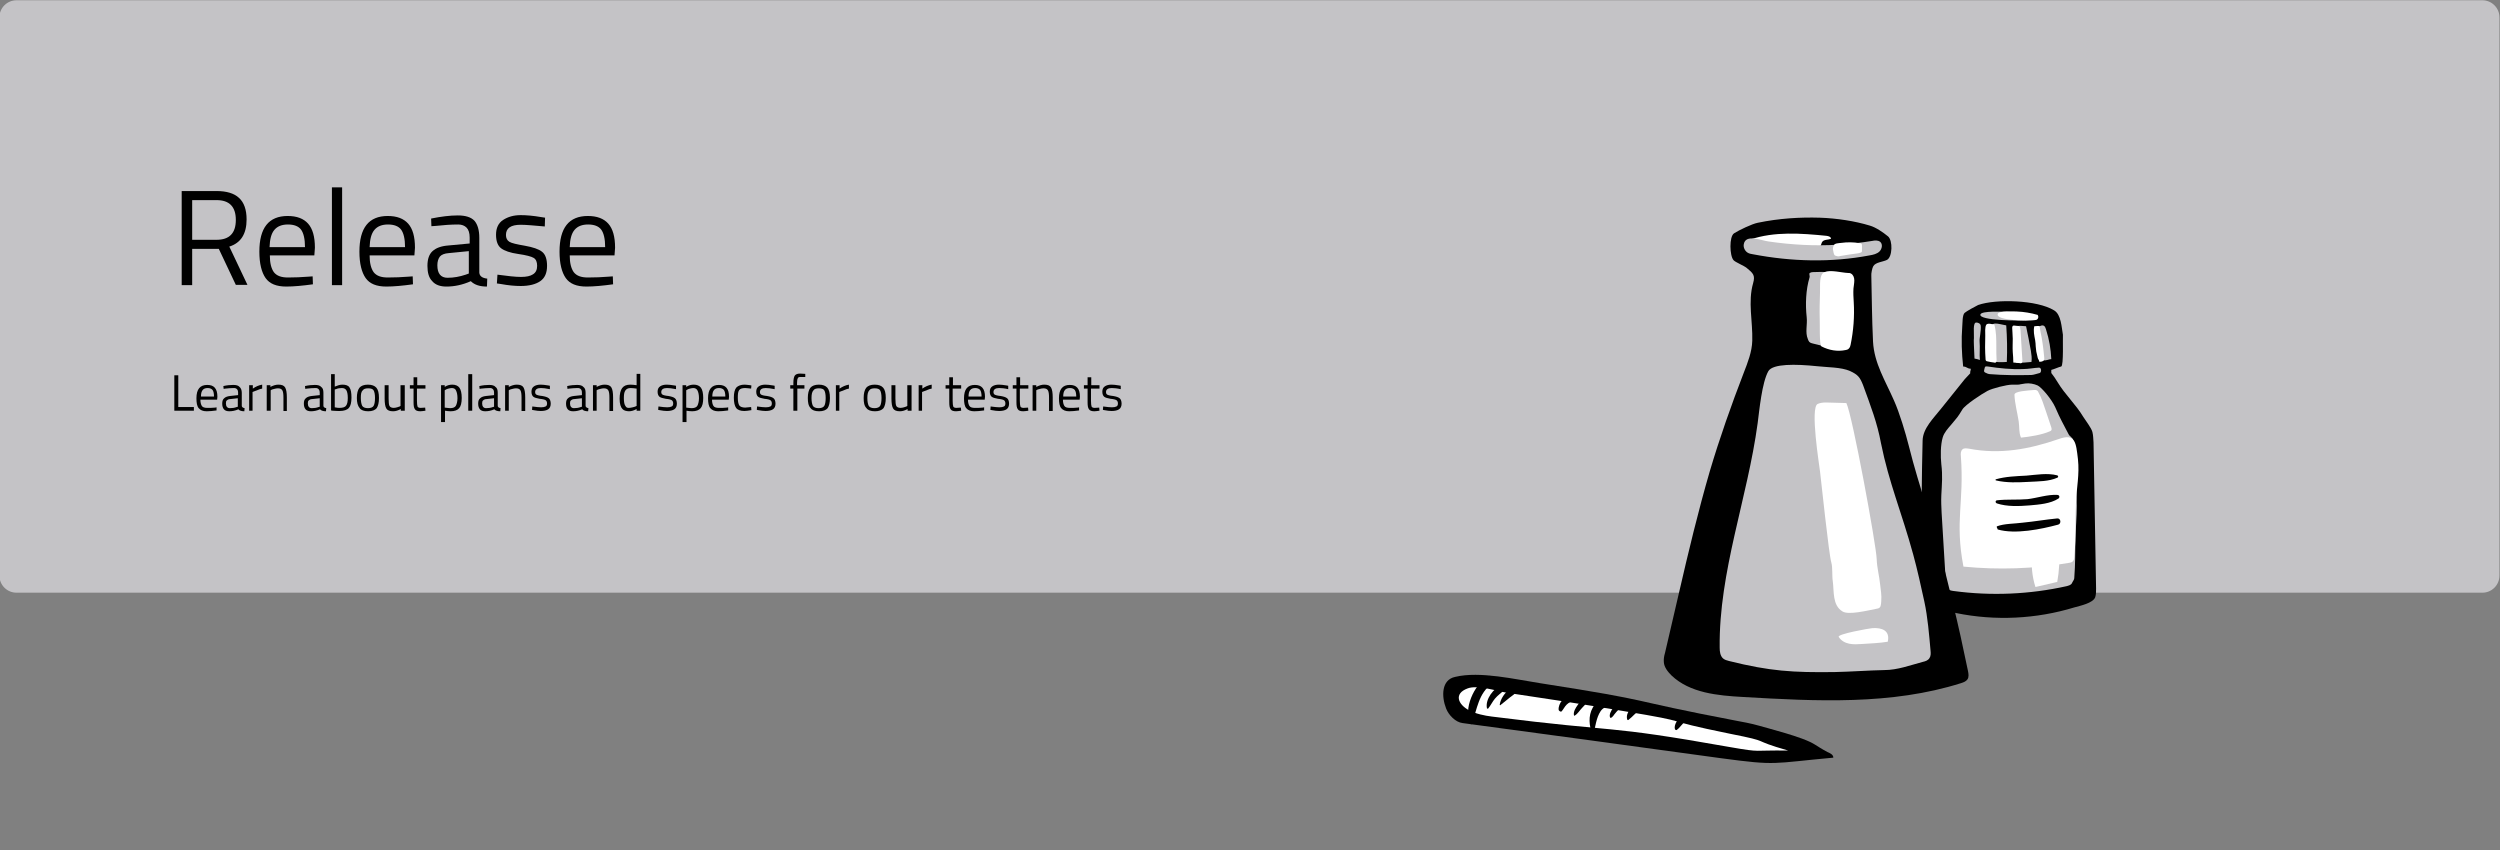 <?xml version="1.0" encoding="utf-8"?>
<!-- Generator: Adobe Illustrator 23.0.2, SVG Export Plug-In . SVG Version: 6.00 Build 0)  -->
<svg version="1.1" xmlns="http://www.w3.org/2000/svg" xmlns:xlink="http://www.w3.org/1999/xlink" x="0px" y="0px"
	 viewBox="0 0 882 300" style="enable-background:new 0 0 882 300;" xml:space="preserve">
<rect x="0" y="0" width="882" height="300" fill="#808080" stroke="none"/>
<style type="text/css">
	.st0{fill:#C4C3C6;}
	.st1{fill:#FFFFFF;}
	.st2{fill-rule:evenodd;clip-rule:evenodd;}
	.st3{fill-rule:evenodd;clip-rule:evenodd;fill:#C4C3C6;}
	.st4{fill-rule:evenodd;clip-rule:evenodd;fill:#FFFFFF;}
	.st5{fill:#010101;}
	.st6{fill:none;}
	.st7{fill-rule:evenodd;clip-rule:evenodd;fill:#B1B2B7;}
	.st8{fill-rule:evenodd;clip-rule:evenodd;fill:#FDFDFD;}
	.st9{fill-rule:evenodd;clip-rule:evenodd;fill:#F9F9F9;}
</style>
<g id="Layer_4">
	<path class="st0" d="M875.8,209.1H5.8c-3.3,0-6-2.7-6-6V6.1c0-3.3,2.7-6,6-6h870c3.3,0,6,2.7,6,6v197
		C881.8,206.4,879.1,209.1,875.8,209.1z"/>
	<g>
		<path d="M68.4,144.9h-6.9v-12.5h1.4v11.2h5.5V144.9z"/>
		<path d="M75.9,143.8l0.5-0.1l0,1.1c-1.4,0.2-2.5,0.3-3.5,0.3c-1.3,0-2.2-0.4-2.8-1.1s-0.8-1.9-0.8-3.5c0-3.2,1.3-4.7,3.8-4.7
			c1.2,0,2.1,0.3,2.7,1c0.6,0.7,0.9,1.7,0.9,3.2l-0.1,1h-5.9c0,1,0.2,1.7,0.5,2.2s1,0.7,1.9,0.7S75,143.9,75.9,143.8z M75.5,139.9
			c0-1.1-0.2-1.9-0.5-2.3s-0.9-0.7-1.7-0.7s-1.4,0.2-1.8,0.7c-0.4,0.5-0.6,1.2-0.6,2.3H75.5z"/>
		<path d="M85.3,138.6v4.6c0,0.4,0.4,0.7,1,0.8l-0.1,1.1c-0.9,0-1.7-0.2-2.1-0.7c-1.1,0.5-2.2,0.7-3.2,0.7c-0.8,0-1.5-0.2-1.9-0.7
			c-0.4-0.5-0.6-1.1-0.6-2c0-0.9,0.2-1.5,0.7-1.9c0.4-0.4,1.1-0.7,2.1-0.8l2.8-0.3v-0.8c0-0.6-0.1-1-0.4-1.3
			c-0.3-0.3-0.6-0.4-1.1-0.4c-1,0-2,0.1-3,0.2l-0.6,0.1l-0.1-1c1.3-0.3,2.5-0.4,3.5-0.4s1.8,0.2,2.2,0.7
			C85,136.9,85.3,137.6,85.3,138.6z M79.7,142.3c0,1.1,0.5,1.7,1.4,1.7c0.8,0,1.6-0.1,2.4-0.4l0.4-0.1v-3l-2.7,0.3
			c-0.5,0-0.9,0.2-1.2,0.5C79.8,141.4,79.7,141.8,79.7,142.3z"/>
		<path d="M87.9,144.9v-9h1.3v1.2c1-0.7,2.1-1.2,3.3-1.4v1.4c-0.5,0.1-1,0.2-1.6,0.5c-0.5,0.2-1,0.4-1.3,0.5l-0.5,0.2v6.6H87.9z"/>
		<path d="M95.5,144.9h-1.4v-9h1.3v0.6c1-0.5,1.9-0.8,2.8-0.8c1.2,0,2,0.3,2.4,1s0.6,1.8,0.6,3.5v4.8H100v-4.7
			c0-1.2-0.1-2.1-0.4-2.6s-0.8-0.7-1.6-0.7c-0.4,0-0.8,0.1-1.2,0.2c-0.4,0.1-0.8,0.2-1,0.3l-0.3,0.2V144.9z"/>
		<path d="M114.1,138.6v4.6c0,0.4,0.4,0.7,1,0.8l-0.1,1.1c-0.9,0-1.7-0.2-2.1-0.7c-1.1,0.5-2.2,0.7-3.2,0.7c-0.8,0-1.5-0.2-1.9-0.7
			c-0.4-0.5-0.6-1.1-0.6-2c0-0.9,0.2-1.5,0.7-1.9c0.4-0.4,1.1-0.7,2.1-0.8l2.8-0.3v-0.8c0-0.6-0.1-1-0.4-1.3
			c-0.3-0.3-0.6-0.4-1.1-0.4c-1,0-2,0.1-3,0.2l-0.6,0.1l-0.1-1c1.3-0.3,2.5-0.4,3.5-0.4s1.8,0.2,2.2,0.7
			C113.9,136.9,114.1,137.6,114.1,138.6z M108.6,142.3c0,1.1,0.5,1.7,1.4,1.7c0.8,0,1.6-0.1,2.4-0.4l0.4-0.1v-3l-2.7,0.3
			c-0.5,0-0.9,0.2-1.2,0.5C108.7,141.4,108.6,141.8,108.6,142.3z"/>
		<path d="M120.8,135.7c1.2,0,2.1,0.3,2.5,1c0.5,0.7,0.7,1.9,0.7,3.6s-0.3,2.9-0.9,3.6c-0.6,0.7-1.7,1.1-3.3,1.1
			c-0.5,0-1.3,0-2.5-0.1l-0.5-0.1V132h1.3v4.4C119.1,136,119.9,135.7,120.8,135.7z M119.8,143.9c1.2,0,2-0.3,2.3-0.8
			c0.4-0.5,0.6-1.4,0.6-2.7c0-1.3-0.2-2.2-0.5-2.7c-0.3-0.5-0.8-0.8-1.6-0.8c-0.7,0-1.4,0.1-2.1,0.4l-0.4,0.1v6.3
			C118.9,143.9,119.5,143.9,119.8,143.9z"/>
		<path d="M125.9,140.4c0-1.6,0.3-2.8,0.9-3.6c0.6-0.7,1.6-1.1,3-1.1c1.4,0,2.4,0.4,3,1.1s0.9,1.9,0.9,3.6s-0.3,2.8-0.8,3.6
			c-0.6,0.7-1.6,1.1-3,1.1c-1.5,0-2.5-0.4-3-1.1C126.2,143.2,125.9,142,125.9,140.4z M127.3,140.4c0,1.3,0.2,2.2,0.5,2.8
			c0.3,0.5,1,0.8,2,0.8c1,0,1.7-0.3,2-0.8s0.5-1.4,0.5-2.8c0-1.3-0.2-2.2-0.5-2.7c-0.3-0.5-1-0.7-1.9-0.7c-0.9,0-1.6,0.2-1.9,0.7
			C127.4,138.2,127.3,139.1,127.3,140.4z"/>
		<path d="M141.4,135.9h1.4v9h-1.4v-0.6c-0.9,0.5-1.8,0.8-2.7,0.8c-1.2,0-2-0.3-2.4-1c-0.4-0.6-0.6-1.8-0.6-3.5v-4.7h1.4v4.7
			c0,1.3,0.1,2.2,0.3,2.6s0.7,0.7,1.5,0.7c0.4,0,0.8-0.1,1.2-0.2c0.4-0.1,0.7-0.2,0.9-0.3l0.3-0.2V135.9z"/>
		<path d="M150,137.1h-2.9v4.3c0,1,0.1,1.7,0.2,2c0.1,0.3,0.5,0.5,1.1,0.5l1.6-0.1l0.1,1.1c-0.8,0.1-1.4,0.2-1.8,0.2
			c-0.9,0-1.6-0.2-1.9-0.7c-0.4-0.5-0.5-1.3-0.5-2.6v-4.7h-1.3v-1.2h1.3v-2.8h1.3v2.8h2.9V137.1z"/>
		<path d="M155.6,148.9v-13h1.3v0.6c0.9-0.6,1.8-0.8,2.7-0.8c1.1,0,2,0.4,2.5,1.1c0.5,0.7,0.8,1.9,0.8,3.6s-0.3,2.9-0.9,3.6
			c-0.6,0.7-1.6,1.1-3,1.1c-0.7,0-1.4-0.1-2-0.2v4H155.6z M159.4,136.9c-0.4,0-0.7,0.1-1.2,0.2c-0.4,0.1-0.7,0.2-1,0.4l-0.3,0.2v6.1
			c0.9,0.1,1.5,0.2,1.9,0.2c1,0,1.7-0.3,2-0.8s0.6-1.5,0.6-2.7s-0.2-2.1-0.5-2.7C160.7,137.2,160.1,136.9,159.4,136.9z"/>
		<path d="M165.2,144.9V132h1.4v12.9H165.2z"/>
		<path d="M175.6,138.6v4.6c0,0.4,0.4,0.7,1,0.8l-0.1,1.1c-0.9,0-1.7-0.2-2.1-0.7c-1.1,0.5-2.2,0.7-3.2,0.7c-0.8,0-1.5-0.2-1.9-0.7
			c-0.4-0.5-0.6-1.1-0.6-2c0-0.9,0.2-1.5,0.7-1.9c0.4-0.4,1.1-0.7,2.1-0.8l2.8-0.3v-0.8c0-0.6-0.1-1-0.4-1.3
			c-0.3-0.3-0.6-0.4-1.1-0.4c-1,0-2,0.1-3,0.2l-0.6,0.1l-0.1-1c1.3-0.3,2.5-0.4,3.5-0.4s1.8,0.2,2.2,0.7
			C175.4,136.9,175.6,137.6,175.6,138.6z M170.1,142.3c0,1.1,0.5,1.7,1.4,1.7c0.8,0,1.6-0.1,2.4-0.4l0.4-0.1v-3l-2.7,0.3
			c-0.5,0-0.9,0.2-1.2,0.5C170.2,141.4,170.1,141.8,170.1,142.3z"/>
		<path d="M179.6,144.9h-1.4v-9h1.3v0.6c1-0.5,1.9-0.8,2.8-0.8c1.2,0,2,0.3,2.4,1s0.6,1.8,0.6,3.5v4.8h-1.3v-4.7
			c0-1.2-0.1-2.1-0.4-2.6s-0.8-0.7-1.6-0.7c-0.4,0-0.8,0.1-1.2,0.2c-0.4,0.1-0.8,0.2-1,0.3l-0.3,0.2V144.9z"/>
		<path d="M190.8,136.9c-1.3,0-2,0.5-2,1.4c0,0.4,0.1,0.7,0.4,0.9s1,0.4,2.1,0.5c1.1,0.2,1.8,0.4,2.3,0.8c0.4,0.3,0.7,1,0.7,1.9
			c0,0.9-0.3,1.6-0.9,2c-0.6,0.4-1.5,0.6-2.6,0.6c-0.7,0-1.6-0.1-2.6-0.3l-0.5-0.1l0.1-1.2c1.4,0.2,2.4,0.3,3.1,0.3
			c0.7,0,1.2-0.1,1.6-0.3c0.4-0.2,0.5-0.6,0.5-1.1s-0.2-0.9-0.5-1.1c-0.3-0.2-1-0.4-2.1-0.5c-1.1-0.2-1.8-0.4-2.2-0.7
			c-0.4-0.3-0.7-0.9-0.7-1.8s0.3-1.5,0.9-1.9s1.4-0.6,2.3-0.6c0.7,0,1.6,0.1,2.8,0.3l0.5,0.1l0,1.2
			C192.6,137,191.5,136.9,190.8,136.9z"/>
		<path d="M206.6,138.6v4.6c0,0.4,0.4,0.7,1,0.8l-0.1,1.1c-0.9,0-1.7-0.2-2.1-0.7c-1.1,0.5-2.2,0.7-3.2,0.7c-0.8,0-1.5-0.2-1.9-0.7
			c-0.4-0.5-0.6-1.1-0.6-2c0-0.9,0.2-1.5,0.7-1.9c0.4-0.4,1.1-0.7,2.1-0.8l2.8-0.3v-0.8c0-0.6-0.1-1-0.4-1.3
			c-0.3-0.3-0.6-0.4-1.1-0.4c-1,0-2,0.1-3,0.2l-0.6,0.1l-0.1-1c1.3-0.3,2.5-0.4,3.5-0.4s1.8,0.2,2.2,0.7
			C206.4,136.9,206.6,137.6,206.6,138.6z M201.1,142.3c0,1.1,0.5,1.7,1.4,1.7c0.8,0,1.6-0.1,2.4-0.4l0.4-0.1v-3l-2.7,0.3
			c-0.5,0-0.9,0.2-1.2,0.5C201.2,141.4,201.1,141.8,201.1,142.3z"/>
		<path d="M210.6,144.9h-1.4v-9h1.3v0.6c1-0.5,1.9-0.8,2.8-0.8c1.2,0,2,0.3,2.4,1s0.6,1.8,0.6,3.5v4.8h-1.3v-4.7
			c0-1.2-0.1-2.1-0.4-2.6s-0.8-0.7-1.6-0.7c-0.4,0-0.8,0.1-1.2,0.2c-0.4,0.1-0.8,0.2-1,0.3l-0.3,0.2V144.9z"/>
		<path d="M225.9,132v12.9h-1.3v-0.6c-0.9,0.5-1.8,0.8-2.7,0.8c-0.5,0-0.9-0.1-1.3-0.2c-0.4-0.1-0.7-0.3-1-0.6c-0.6-0.6-1-1.8-1-3.6
			c0-1.7,0.3-3,0.9-3.8s1.5-1.2,2.9-1.2c0.7,0,1.4,0.1,2.2,0.2v-4H225.9z M221.2,143.8c0.2,0.1,0.5,0.1,0.8,0.1
			c0.3,0,0.7-0.1,1.2-0.2c0.4-0.1,0.8-0.2,1-0.3l0.4-0.2v-6.1c-0.8-0.1-1.5-0.2-2.1-0.2c-0.9,0-1.5,0.3-1.9,0.9
			c-0.4,0.6-0.5,1.5-0.5,2.7c0,1.4,0.2,2.3,0.6,2.8C220.8,143.5,221,143.7,221.2,143.8z"/>
		<path d="M235.3,136.9c-1.3,0-2,0.5-2,1.4c0,0.4,0.1,0.7,0.4,0.9s1,0.4,2.1,0.5c1.1,0.2,1.8,0.4,2.3,0.8c0.4,0.3,0.7,1,0.7,1.9
			c0,0.9-0.3,1.6-0.9,2c-0.6,0.4-1.5,0.6-2.6,0.6c-0.7,0-1.6-0.1-2.6-0.3l-0.5-0.1l0.1-1.2c1.4,0.2,2.4,0.3,3.1,0.3
			c0.7,0,1.2-0.1,1.6-0.3c0.4-0.2,0.5-0.6,0.5-1.1s-0.2-0.9-0.5-1.1c-0.3-0.2-1-0.4-2.1-0.5c-1.1-0.2-1.8-0.4-2.2-0.7
			c-0.4-0.3-0.7-0.9-0.7-1.8s0.3-1.5,0.9-1.9s1.4-0.6,2.3-0.6c0.7,0,1.6,0.1,2.8,0.3l0.5,0.1l0,1.2C237.1,137,236,136.9,235.3,136.9
			z"/>
		<path d="M240.8,148.9v-13h1.3v0.6c0.9-0.6,1.8-0.8,2.7-0.8c1.1,0,2,0.4,2.5,1.1c0.5,0.7,0.8,1.9,0.8,3.6s-0.3,2.9-0.9,3.6
			c-0.6,0.7-1.6,1.1-3,1.1c-0.7,0-1.4-0.1-2-0.2v4H240.8z M244.6,136.9c-0.4,0-0.7,0.1-1.2,0.2c-0.4,0.1-0.7,0.2-1,0.4l-0.3,0.2v6.1
			c0.9,0.1,1.5,0.2,1.9,0.2c1,0,1.7-0.3,2-0.8s0.6-1.5,0.6-2.7s-0.2-2.1-0.5-2.7C245.8,137.2,245.3,136.9,244.6,136.9z"/>
		<path d="M256.4,143.8l0.5-0.1l0,1.1c-1.4,0.2-2.5,0.3-3.5,0.3c-1.3,0-2.2-0.4-2.8-1.1s-0.8-1.9-0.8-3.5c0-3.2,1.3-4.7,3.8-4.7
			c1.2,0,2.1,0.3,2.7,1c0.6,0.7,0.9,1.7,0.9,3.2l-0.1,1h-5.9c0,1,0.2,1.7,0.5,2.2s1,0.7,1.9,0.7S255.5,143.9,256.4,143.8z
			 M255.9,139.9c0-1.1-0.2-1.9-0.5-2.3s-0.9-0.7-1.7-0.7s-1.4,0.2-1.8,0.7c-0.4,0.5-0.6,1.2-0.6,2.3H255.9z"/>
		<path d="M262.7,135.7c0.4,0,1.1,0.1,2,0.2l0.4,0.1l-0.1,1.1c-1-0.1-1.7-0.2-2.1-0.2c-1,0-1.7,0.2-2.1,0.7
			c-0.4,0.5-0.5,1.4-0.5,2.7s0.2,2.2,0.5,2.7c0.3,0.5,1.1,0.8,2.1,0.8l2.1-0.2l0.1,1.1c-1.1,0.2-2,0.3-2.5,0.3
			c-1.4,0-2.4-0.4-2.9-1.1c-0.5-0.7-0.8-1.9-0.8-3.6s0.3-2.9,0.9-3.6C260.4,136.1,261.4,135.7,262.7,135.7z"/>
		<path d="M270.1,136.9c-1.3,0-2,0.5-2,1.4c0,0.4,0.1,0.7,0.4,0.9s1,0.4,2.1,0.5c1.1,0.2,1.8,0.4,2.3,0.8c0.4,0.3,0.7,1,0.7,1.9
			c0,0.9-0.3,1.6-0.9,2c-0.6,0.4-1.5,0.6-2.6,0.6c-0.7,0-1.6-0.1-2.6-0.3l-0.5-0.1l0.1-1.2c1.4,0.2,2.4,0.3,3.1,0.3
			c0.7,0,1.2-0.1,1.6-0.3c0.4-0.2,0.5-0.6,0.5-1.1s-0.2-0.9-0.5-1.1c-0.3-0.2-1-0.4-2.1-0.5c-1.1-0.2-1.8-0.4-2.2-0.7
			c-0.4-0.3-0.7-0.9-0.7-1.8s0.3-1.5,0.9-1.9s1.4-0.6,2.3-0.6c0.7,0,1.6,0.1,2.8,0.3l0.5,0.1l0,1.2
			C271.9,137,270.8,136.9,270.1,136.9z"/>
		<path d="M281.3,137.1v7.8h-1.4v-7.8h-1.1v-1.2h1.1v-0.8c0-1.3,0.2-2.1,0.5-2.6c0.4-0.5,1-0.7,1.9-0.7l1.8,0.1l0,1.1
			c-0.7,0-1.2,0-1.7,0s-0.8,0.1-0.9,0.4c-0.2,0.3-0.3,0.8-0.3,1.7v0.8h2.6v1.2H281.3z"/>
		<path d="M285,140.4c0-1.6,0.3-2.8,0.9-3.6c0.6-0.7,1.6-1.1,3-1.1c1.4,0,2.4,0.4,3,1.1s0.9,1.9,0.9,3.6s-0.3,2.8-0.8,3.6
			c-0.6,0.7-1.6,1.1-3,1.1c-1.5,0-2.5-0.4-3-1.1C285.2,143.2,285,142,285,140.4z M286.3,140.4c0,1.3,0.2,2.2,0.5,2.8
			c0.3,0.5,1,0.8,2,0.8c1,0,1.7-0.3,2-0.8s0.5-1.4,0.5-2.8c0-1.3-0.2-2.2-0.5-2.7c-0.3-0.5-1-0.7-1.9-0.7c-0.9,0-1.6,0.2-1.9,0.7
			C286.5,138.2,286.3,139.1,286.3,140.4z"/>
		<path d="M294.9,144.9v-9h1.3v1.2c1-0.7,2.1-1.2,3.3-1.4v1.4c-0.5,0.1-1,0.2-1.6,0.5c-0.5,0.2-1,0.4-1.3,0.5l-0.5,0.2v6.6H294.9z"
			/>
		<path d="M304.7,140.4c0-1.6,0.3-2.8,0.9-3.6c0.6-0.7,1.6-1.1,3-1.1c1.4,0,2.4,0.4,3,1.1s0.9,1.9,0.9,3.6s-0.3,2.8-0.8,3.6
			c-0.6,0.7-1.6,1.1-3,1.1c-1.5,0-2.5-0.4-3-1.1C304.9,143.2,304.7,142,304.7,140.4z M306,140.4c0,1.3,0.2,2.2,0.5,2.8
			c0.3,0.5,1,0.8,2,0.8c1,0,1.7-0.3,2-0.8s0.5-1.4,0.5-2.8c0-1.3-0.2-2.2-0.5-2.7c-0.3-0.5-1-0.7-1.9-0.7c-0.9,0-1.6,0.2-1.9,0.7
			C306.2,138.2,306,139.1,306,140.4z"/>
		<path d="M320.2,135.9h1.4v9h-1.4v-0.6c-0.9,0.5-1.8,0.8-2.7,0.8c-1.2,0-2-0.3-2.4-1c-0.4-0.6-0.6-1.8-0.6-3.5v-4.7h1.4v4.7
			c0,1.3,0.1,2.2,0.3,2.6s0.7,0.7,1.5,0.7c0.4,0,0.8-0.1,1.2-0.2c0.4-0.1,0.7-0.2,0.9-0.3l0.3-0.2V135.9z"/>
		<path d="M324.1,144.9v-9h1.3v1.2c1-0.7,2.1-1.2,3.3-1.4v1.4c-0.5,0.1-1,0.2-1.6,0.5c-0.5,0.2-1,0.4-1.3,0.5l-0.5,0.2v6.6H324.1z"
			/>
		<path d="M339,137.1h-2.9v4.3c0,1,0.1,1.7,0.2,2c0.1,0.3,0.5,0.5,1.1,0.5l1.6-0.1l0.1,1.1c-0.8,0.1-1.4,0.2-1.8,0.2
			c-0.9,0-1.6-0.2-1.9-0.7c-0.4-0.5-0.5-1.3-0.5-2.6v-4.7h-1.3v-1.2h1.3v-2.8h1.3v2.8h2.9V137.1z"/>
		<path d="M346.7,143.8l0.5-0.1l0,1.1c-1.4,0.2-2.5,0.3-3.5,0.3c-1.3,0-2.2-0.4-2.8-1.1s-0.8-1.9-0.8-3.5c0-3.2,1.3-4.7,3.8-4.7
			c1.2,0,2.1,0.3,2.7,1c0.6,0.7,0.9,1.7,0.9,3.2l-0.1,1h-5.9c0,1,0.2,1.7,0.5,2.2s1,0.7,1.9,0.7S345.8,143.9,346.7,143.8z
			 M346.3,139.9c0-1.1-0.2-1.9-0.5-2.3s-0.9-0.7-1.7-0.7s-1.4,0.2-1.8,0.7c-0.4,0.5-0.6,1.2-0.6,2.3H346.3z"/>
		<path d="M352.5,136.9c-1.3,0-2,0.5-2,1.4c0,0.4,0.1,0.7,0.4,0.9s1,0.4,2.1,0.5c1.1,0.2,1.8,0.4,2.3,0.8c0.4,0.3,0.7,1,0.7,1.9
			c0,0.9-0.3,1.6-0.9,2c-0.6,0.4-1.5,0.6-2.6,0.6c-0.7,0-1.6-0.1-2.6-0.3l-0.5-0.1l0.1-1.2c1.4,0.2,2.4,0.3,3.1,0.3
			c0.7,0,1.2-0.1,1.6-0.3c0.4-0.2,0.5-0.6,0.5-1.1s-0.2-0.9-0.5-1.1c-0.3-0.2-1-0.4-2.1-0.5c-1.1-0.2-1.8-0.4-2.2-0.7
			c-0.4-0.3-0.7-0.9-0.7-1.8s0.3-1.5,0.9-1.9s1.4-0.6,2.3-0.6c0.7,0,1.6,0.1,2.8,0.3l0.5,0.1l0,1.2
			C354.4,137,353.3,136.9,352.5,136.9z"/>
		<path d="M362.7,137.1h-2.9v4.3c0,1,0.1,1.7,0.2,2c0.1,0.3,0.5,0.5,1.1,0.5l1.6-0.1l0.1,1.1c-0.8,0.1-1.4,0.2-1.8,0.2
			c-0.9,0-1.6-0.2-1.9-0.7c-0.4-0.5-0.5-1.3-0.5-2.6v-4.7h-1.3v-1.2h1.3v-2.8h1.3v2.8h2.9V137.1z"/>
		<path d="M365.7,144.9h-1.4v-9h1.3v0.6c1-0.5,1.9-0.8,2.8-0.8c1.2,0,2,0.3,2.4,1s0.6,1.8,0.6,3.5v4.8h-1.3v-4.7
			c0-1.2-0.1-2.1-0.4-2.6s-0.8-0.7-1.6-0.7c-0.4,0-0.8,0.1-1.2,0.2c-0.4,0.1-0.8,0.2-1,0.3l-0.3,0.2V144.9z"/>
		<path d="M380.2,143.8l0.5-0.1l0,1.1c-1.4,0.2-2.5,0.3-3.5,0.3c-1.3,0-2.2-0.4-2.8-1.1s-0.8-1.9-0.8-3.5c0-3.2,1.3-4.7,3.8-4.7
			c1.2,0,2.1,0.3,2.7,1c0.6,0.7,0.9,1.7,0.9,3.2l-0.1,1H375c0,1,0.2,1.7,0.5,2.2s1,0.7,1.9,0.7S379.3,143.9,380.2,143.8z
			 M379.7,139.9c0-1.1-0.2-1.9-0.5-2.3s-0.9-0.7-1.7-0.7s-1.4,0.2-1.8,0.7c-0.4,0.5-0.6,1.2-0.6,2.3H379.7z"/>
		<path d="M387.8,137.1h-2.9v4.3c0,1,0.1,1.7,0.2,2c0.1,0.3,0.5,0.5,1.1,0.5l1.6-0.1l0.1,1.1c-0.8,0.1-1.4,0.2-1.8,0.2
			c-0.9,0-1.6-0.2-1.9-0.7c-0.4-0.5-0.5-1.3-0.5-2.6v-4.7h-1.3v-1.2h1.3v-2.8h1.3v2.8h2.9V137.1z"/>
		<path d="M392.2,136.9c-1.3,0-2,0.5-2,1.4c0,0.4,0.1,0.7,0.4,0.9s1,0.4,2.1,0.5c1.1,0.2,1.8,0.4,2.3,0.8c0.4,0.3,0.7,1,0.7,1.9
			c0,0.9-0.3,1.6-0.9,2c-0.6,0.4-1.5,0.6-2.6,0.6c-0.7,0-1.6-0.1-2.6-0.3l-0.5-0.1l0.1-1.2c1.4,0.2,2.4,0.3,3.1,0.3
			c0.7,0,1.2-0.1,1.6-0.3c0.4-0.2,0.5-0.6,0.5-1.1s-0.2-0.9-0.5-1.1c-0.3-0.2-1-0.4-2.1-0.5c-1.1-0.2-1.8-0.4-2.2-0.7
			c-0.4-0.3-0.7-0.9-0.7-1.8s0.3-1.5,0.9-1.9s1.4-0.6,2.3-0.6c0.7,0,1.6,0.1,2.8,0.3l0.5,0.1l0,1.2C394.1,137,393,136.9,392.2,136.9
			z"/>
	</g>
	<g>
		<path d="M67.8,87.9v12.7h-3.7V67.4h12.3c3.5,0,6.2,0.8,7.9,2.4c1.8,1.6,2.7,4.2,2.7,7.6c0,5.1-2,8.3-6.1,9.6l6.4,13.5h-4.1
			l-6-12.7H67.8z M76.4,84.6c4.5,0,6.8-2.3,6.8-7s-2.3-7-6.8-7h-8.6v14H76.4z"/>
		<path d="M108.9,97.6l1.4-0.1l0.1,2.8c-3.6,0.5-6.8,0.8-9.4,0.8c-3.5,0-5.9-1-7.3-3c-1.4-2-2.2-5.1-2.2-9.3c0-8.4,3.3-12.6,10-12.6
			c3.2,0,5.6,0.9,7.2,2.7c1.6,1.8,2.4,4.6,2.4,8.5l-0.2,2.7H95.2c0,2.7,0.5,4.6,1.4,5.9c1,1.3,2.6,1.9,5,1.9
			C104,97.9,106.4,97.8,108.9,97.6z M107.6,87.2c0-2.9-0.5-5-1.4-6.2c-0.9-1.2-2.5-1.8-4.6-1.8c-2.1,0-3.7,0.6-4.8,1.9
			c-1.1,1.3-1.6,3.3-1.7,6.1H107.6z"/>
		<path d="M117.1,100.6V66.1h3.6v34.5H117.1z"/>
		<path d="M144.2,97.6l1.4-0.1l0.1,2.8c-3.6,0.5-6.8,0.8-9.4,0.8c-3.5,0-5.9-1-7.3-3c-1.4-2-2.2-5.1-2.2-9.3c0-8.4,3.3-12.6,10-12.6
			c3.2,0,5.6,0.9,7.2,2.7c1.6,1.8,2.4,4.6,2.4,8.5l-0.2,2.7h-15.8c0,2.7,0.5,4.6,1.4,5.9c1,1.3,2.6,1.9,5,1.9S141.8,97.8,144.2,97.6
			z M142.9,87.2c0-2.9-0.5-5-1.4-6.2c-0.9-1.2-2.5-1.8-4.6-1.8s-3.7,0.6-4.8,1.9c-1.1,1.3-1.6,3.3-1.7,6.1H142.9z"/>
		<path d="M169.1,83.9v12.3c0.1,1.2,1,1.9,2.8,2.1l-0.1,2.8c-2.5,0-4.4-0.6-5.7-1.9c-2.9,1.3-5.8,1.9-8.6,1.9c-2.2,0-3.9-0.6-5-1.9
			c-1.2-1.2-1.7-3-1.7-5.4s0.6-4.1,1.8-5.2c1.2-1.1,3-1.8,5.6-2l7.5-0.7v-2.1c0-1.6-0.4-2.8-1.1-3.5c-0.7-0.7-1.7-1.1-2.9-1.1
			c-2.6,0-5.2,0.2-8,0.5l-1.5,0.1l-0.1-2.7c3.5-0.7,6.6-1.1,9.4-1.1c2.7,0,4.7,0.6,5.9,1.9C168.5,79.2,169.1,81.2,169.1,83.9z
			 M154.3,93.6c0,2.9,1.2,4.4,3.6,4.4c2.2,0,4.3-0.4,6.4-1.1l1.1-0.4v-7.9l-7.1,0.7c-1.4,0.1-2.5,0.5-3.1,1.2
			C154.6,91.3,154.3,92.3,154.3,93.6z"/>
		<path d="M183.7,79.3c-3.5,0-5.2,1.2-5.2,3.6c0,1.1,0.4,1.9,1.2,2.4c0.8,0.5,2.6,0.9,5.5,1.4c2.8,0.5,4.9,1.2,6,2.1
			c1.2,0.9,1.8,2.6,1.8,5c0,2.5-0.8,4.3-2.4,5.4s-3.9,1.7-6.9,1.7c-2,0-4.3-0.2-7-0.7l-1.4-0.2l0.2-3.1c3.6,0.5,6.4,0.8,8.3,0.8
			c1.9,0,3.3-0.3,4.2-0.9c1-0.6,1.5-1.6,1.5-3c0-1.4-0.4-2.3-1.2-2.8s-2.7-1-5.5-1.4c-2.8-0.4-4.8-1.1-6-2c-1.2-0.9-1.8-2.5-1.8-4.8
			c0-2.3,0.8-4.1,2.5-5.2s3.7-1.7,6.2-1.7c2,0,4.4,0.2,7.3,0.7l1.3,0.2l-0.1,3.1C188.6,79.6,185.8,79.3,183.7,79.3z"/>
		<path d="M214.8,97.6l1.4-0.1l0.1,2.8c-3.6,0.5-6.8,0.8-9.4,0.8c-3.5,0-5.9-1-7.3-3c-1.4-2-2.2-5.1-2.2-9.3c0-8.4,3.3-12.6,10-12.6
			c3.2,0,5.6,0.9,7.2,2.7c1.6,1.8,2.4,4.6,2.4,8.5l-0.2,2.7h-15.8c0,2.7,0.5,4.6,1.4,5.9c1,1.3,2.6,1.9,5,1.9
			C210,97.9,212.4,97.8,214.8,97.6z M213.5,87.2c0-2.9-0.5-5-1.4-6.2c-0.9-1.2-2.5-1.8-4.6-1.8c-2.1,0-3.7,0.6-4.8,1.9
			c-1.1,1.3-1.6,3.3-1.7,6.1H213.5z"/>
	</g>
</g>
<g id="Layer_2">
</g>
<g id="Layer_3">
</g>
<g id="Layer_1">
	<g>
		<g>
			<g>
				<g>
					<g>
						<path d="M727.2,129.3c-0.9,0.2-2.6,1-3.5,1.2c0,0.8,0,0.4,0,1.1c1.2,1.6,1.2,1.6,2.2,3.2c2.7,4.5,6.4,7.8,9.1,12.3
							c0.8,1.3,2.8,3.8,3.2,5.3c0.3,1.2,0.3,2.4,0.4,3.7c0.3,17.2,0.6,34.4,0.9,51.6c0,1,0,2-0.3,3c-0.8,2.1-5.3,3-7.4,3.6
							c-13.4,4.1-27.9,4.8-41.6,2c-2.7-0.5-6.5-1.2-8.2-3.4c-2.1-2.6-2.3-6.4-2.6-9.7c-0.8-8.8-0.3-12.9-0.8-21.2
							c-0.2-3.9-0.6-4.6-0.6-9.4c0-2.8,0.1-4.9,0.1-7.8c0.1-3,0.1-6.4,0.2-9.4c0.1-4.3,3.9-7.9,6.5-11.2c2.3-2.9,4.6-5.7,6.9-8.6
							c1.4-1.8,1.4-1.8,3.4-3.9c-0.1-0.8,0.2-0.8,0.2-1.6c-1.5-0.1-1.2-0.7-2.7-0.8c-0.5-4.7-0.7-9.2-0.3-14.4c0.1-1,0-3.7,0.8-4.5
							c0.5-0.5,4.1-2.5,4.8-2.8c6.3-2.2,20.8-1.8,26.8,1.9c2.5,1.5,2.6,5.9,3.1,8.6C727.7,119.2,728.1,129,727.2,129.3z"/>
						<path class="st0" d="M701.3,125.8c0,0.3,0,0.6,0.1,0.9c0.2,0.3,0.6,0.5,1,0.6c1.8,0.6,3.7,0.5,5.6,0.4
							c0.2-4.3,0.1-8.6-0.2-12.9c-3.1-0.5-5.3-1.8-5.8,1.7C701.5,119.5,701.3,122.7,701.3,125.8z"/>
						<path class="st0" d="M711,123.9c-0.1,1.4-0.4,2.9,0.4,4.1c1.8,0,3.6-0.1,5.3-0.3c0.2-1.3,0-2.6-0.2-3.9
							c-0.5-2.9-1.1-5.8-1.7-8.7c-2.9-0.2-4-0.6-3.8,2.3C711.1,119.6,711.2,121.7,711,123.9z"/>
						<path class="st0" d="M719.8,124.3c0,1.1,0.1,2.5,1.2,2.8c0.9,0.2,1.9-0.4,2.7-0.4c-0.2-3.7-0.7-6.8-1.9-10.6
							c-0.3-1.1-0.9-1.6-2-1.1c-1.3,0.5-0.6,0.9-0.7,2C719,119.4,719.9,121.9,719.8,124.3z"/>
						<path class="st0" d="M698.4,120.4c0.2,2.4-0.1,4.5,0.1,6.6c-0.6-0.2-1.2-0.4-1.9-0.5c-0.1-1.5-0.1-3-0.2-4.6
							c0-0.9-0.1-1.7,0-2.6c0.1-1.6-0.5-5.7,0.9-5.5c0.5,0,1.4,0.3,1.5,1.1C699,116.6,698.3,119.3,698.4,120.4z"/>
						<path class="st0" d="M701.3,129.3c-1-0.1-1,0-1.2,0.9c-0.1,0.5-0.3,0.9,0.2,1.2c0.5,0.3,1.3,0.6,1.8,0.6
							c4.8,0.4,9.7,0.4,14.5,0.3c0.8,0,2.1-0.5,3-0.7c0.7-0.2,0.7-2-0.3-1.9c-1.8,0.1-3.7,0.5-5.5,0.5
							C709.9,130.4,705.1,129.9,701.3,129.3z"/>
						<path class="st0" d="M714.5,135.3c1.4-0.2,3.1,0.1,4.4,0.7c1.4,0.7,4.9,4.8,6.2,7.7c1.9,4.4,2.6,5.4,4.7,9.5
							c0.4,0.8,1.4,1.2,1.6,2c0.2,0.7-0.2,1.5-0.1,2.2c0.6,7.5,1.4,14.1,1.4,21.1c0,3.8-0.4,7.9-0.5,11.7c-0.1,5.8,0,8.2-0.4,13.8
							c0,0.5-0.6,1.2-0.8,1.7c-0.3,0.7-1.2,0.9-1.9,1.1c-13,2.9-26.6,3.5-39.9,1.7c-0.8-0.1-1.7-0.3-2.2-0.9
							c-0.4-0.5-0.5-1.3-0.5-1.9c-0.5-8.3-1-16.5-1.5-24.8c-0.1-2-0.2-4.1-0.1-6.2c0.2-4.1,0.5-6.8,0-10.9c-0.3-2.7-0.3-6.9,0.5-9.5
							c0.5-1.7,1.8-3.1,3-4.5c2-2.4,2.3-2.6,3.9-5.3c1-1.7,7-5.6,8.9-6.6c1.7-0.9,6.8-2.2,8.7-2.2
							C713.6,135.7,711,135.8,714.5,135.3z"/>
					</g>
					<path class="st1" d="M694.7,158.3c-0.8-0.1-1.7-0.3-2.3,0.2c-0.7,0.6-0.7,1.6-0.6,2.5c1.2,16.5-2.2,22.6,0.9,38.9
						c12.3,1.2,24.9,0.8,37.1-1.3c0.6-0.1,1.3-0.2,1.6-0.7c0.3-0.4,0.4-0.9,0.4-1.4c0.8-9.6,0.2-9.4,0.6-19c0.2-5.5,1.3-10,0.7-15.5
						c-0.7-5.7-0.8-9.3-6.8-7.1C715.9,158.5,705.6,160.4,694.7,158.3z"/>
				</g>
				<path class="st0" d="M715.3,113c0.6-0.1,1.1-0.1,1.6-0.4c0.5-0.3,0.8-0.9,0.7-1.4c-3.2-0.7-6.5-1.1-9.8-1.2
					c-1.2,0-8.6-0.4-9.1,0.9C697.8,113.2,713.4,113.2,715.3,113z"/>
				<path class="st1" d="M717.2,113c0.4-0.1,1.2,0,1.5-0.3c0.4-0.3,0.6-1,0.2-1.6c-2.4-0.7-4.9-1.1-7.3-1.2c-0.9,0-6.5-0.4-6.8,0.9
					C704.1,113.2,715.8,113.2,717.2,113z"/>
				<path class="st1" d="M717.5,137.6c0.4,0,0.8-0.1,1.2,0.2c0.2,0.1,0.3,0.3,0.4,0.5c1.2,2.1,1.9,4.5,2.7,6.8
					c0.6,1.9,1.3,3.8,1.9,5.7c0.1,0.3,0.2,0.7,0,1c-0.1,0.2-0.4,0.3-0.6,0.4c-2.7,1.2-7.1,1.9-10.1,2.2c-0.8-1.9-0.5-3.6-0.8-5.7
					c-0.5-3.2-1.4-6.5-1.5-9.4C710.6,138,715.3,137.8,717.5,137.6z"/>
			</g>
			<g>
				<path d="M704.2,169.5c3.8,0.9,7.8,0.7,11.6,0.5c3.4-0.2,7-0.1,10.1-1.5c0.4-0.2,0.2-0.7-0.1-0.8c-3.5-0.9-7.3-0.2-10.9,0.1
					c-3.6,0.2-7.3,0.3-10.8,1.3C704,169.2,704,169.5,704.2,169.5L704.2,169.5z"/>
			</g>
			<g>
				<path d="M704.8,186.8c6.2,1.8,15.3-0.1,21.3-1.7c1.2-0.3,1-2.3-0.3-2.2c-4.1,0.4-8.1,1.1-12.2,1.5c-3,0.4-6.5,0.3-9.1,1.3
					c-0.1,0,0,0.6,0.1,0.6L704.8,186.8z"/>
			</g>
		</g>
		<path class="st1" d="M726.5,193.5c0.2,3.9,0,7.9-0.7,11.8c-2.6,0.6-5.1,1.2-7.7,1.8c-1.2-3.8-1.6-7.9-1.1-11.9
			C718,194.9,726.4,192.2,726.5,193.5z"/>
	</g>
	<g>
		<path d="M510.2,250c0.9,2.3,3.3,4.8,5.8,5.1c42.4,5.7,48.8,6.6,91.2,12.4c20,2.7,17.7,1.8,39.6-0.2c0-1.1-1.2-1.6-2.1-2
			c-4.5-2.4-4.1-2.9-8.9-4.7c-4.1-1.5-7.5-2.4-11.7-3.6c-5.8-1.6-5.5-1.6-11.4-2.7c-41.9-8-26-6.5-69.5-13.3
			c-8.5-1.3-21.1-4.3-29.8-2.2C508.5,239.8,508.5,245.7,510.2,250z"/>
		<path class="st1" d="M630.9,264.8c-13-0.2-8.9,0.8-20.4-1.2c-46.2-8.2-37.7-4.9-84.2-10.8c-2.5-0.3-5.8-1-8-2.2
			c-4-2.1-5.4-5.9-0.6-7.7c3.5-1.4,10.3,0.9,13.9,1.5c13.6,2,27.2,4.1,40.8,6.4c27.3,4.5,11,2.6,38.1,8.1
			C625.7,261.9,616.9,260.8,630.9,264.8z"/>
	</g>
	<g>
		<path d="M668.2,141.3c1.9,4.2,4.1,11.5,5.2,15.9c3.9,15.6,8.5,27.1,12.4,42.7c2,8.2,4.1,16.4,5.9,24.6c0.9,4.1,1.7,8.1,2.6,12.2
			c0.2,1,0.4,2.2-0.2,3c-0.5,0.7-1.3,1-2.2,1.3c-24.6,7.8-51.1,6.4-76.9,4.9c-9-0.5-18.8-1.4-25.3-7.6c-1.3-1.3-2.6-2.9-2.7-4.7
			c-0.1-1.1,0.1-2.2,0.4-3.2c1.7-7.2,3.3-14.3,5-21.5c3.3-14.3,6.7-28.5,10.8-42.6c3.5-11.8,7.6-23.4,12-34.8
			c1.4-3.6,2.9-7.4,3-11.3c0.2-6.8-1.6-13.7,0.3-20.3c0.8-2.8,0-3.5-2.3-5.4c-1-0.8-4-2-4.6-2.7c-1.4-1.5-1.6-8.4,0.2-9.5
			c1.7-1.1,6.3-3.3,8.3-3.7c7.7-1.6,15.1-2,21.9-1.8c6,0.2,12.5,1.2,17.7,2.8c2.1,0.6,4.7,2.4,6.4,3.8c1.7,1.4,1.6,7.3-0.4,8.3
			c-1.4,0.7-4,0.8-4.8,2.2c-0.4,0.6-0.8,2.7-0.7,3.4c0.2,8.5,0.2,14.7,0.6,23.2C661.2,128.2,665.2,134.4,668.2,141.3z"/>
		<path class="st0" d="M675,195.7c1.4,5.1,2.8,11.4,3.9,16.5c1.2,5.5,1.7,11.8,2.2,17.4c0.1,0.9,0.1,1.9-0.4,2.6
			c-0.5,0.8-1.4,1.1-2.3,1.3c-4.5,1.2-9,2.9-13.6,2.9c-5.4,0.1-12.1,0.6-17.5,0.7c-14.8,0.2-22.9-0.3-37.3-3.9
			c-0.8-0.2-1.5-0.4-2.1-0.9c-1-0.9-1.2-2.4-1.2-3.8c-0.3-26.8,9.8-52.6,13.4-79.2c0.6-4.5,1.5-14.4,3.8-18.4
			c1.6-2.6,9.5-2.5,17.2-1.7c3.4,0.4,8.5,0.3,11.6,1.7c2.8,1.3,3.5,2.2,4.6,5c2.7,7.4,5,13.3,6.3,20.4
			C666.4,170.3,670.9,180.7,675,195.7z"/>
		<path class="st1" d="M648.7,224.7c0.8,1.3,2.2,2.1,3.7,2.4c1.5,0.3,3,0.2,4.5,0.1c3-0.2,6.1-0.3,9.1-0.8c0.9-4-2.1-5-5.4-4.8
			C659.4,221.7,648.1,223.7,648.7,224.7z"/>
		<path class="st1" d="M646.6,205c-0.3-1.8,0-4.8-0.5-6.5c-0.9-3-3.6-29.1-4-32.2c-0.2-1.9-3.6-22.7-0.8-23.8
			c0.9-0.4,1.9-0.5,2.9-0.5l7.2,0.2c2.1,4.2,10.6,50.4,10.7,55.1c0.1,3,0.9,5.8,1.2,8.8c0.2,2,0.6,3.8,0.4,6.1
			c-0.1,1.2-0.1,2.3-1.3,2.5c-3.6,0.7-10.3,2.4-12.4,1C646.4,213.5,647.1,208.6,646.6,205z"/>
		<path class="st0" d="M639.6,121.2c-0.4-0.1-0.9-0.2-1.3-0.6c-0.2-0.3-0.4-0.6-0.5-1c-1-2.4-0.1-5-0.4-7.7c-0.5-4.5-0.3-9.7,1-14
			c0.2-0.6-0.3-1.3,0.1-1.6c0.3-0.2,0.7-0.3,1.1-0.3c4.3-0.2,6.8,0,11,0.7c0.3,0,0.6,0.1,0.8,0.3c0.6,0.5,0.5,1.6,0.3,2.5
			c-1.3,6.7-1.3,14.3-1.3,21.1c0,3.5-1.8,2.6-4,2.2C643.5,122.4,642.4,121.8,639.6,121.2z"/>
		<path class="st1" d="M642.6,122.2c2.7,1.4,5.7,1.9,8.5,1.3c0.5-0.1,1-0.2,1.3-0.7c0.3-0.3,0.4-0.8,0.5-1.2c1-4.9,1.4-10,1.1-15
			c-0.1-1.6-0.2-3.2-0.1-4.8c0.1-1,0.3-1.9,0.3-2.9c0-1-0.4-2-1.2-2.4c-0.3-0.2-0.7-0.2-1.1-0.2c-2.2-0.1-6.1-1.2-8.2-0.3
			c-2,0.8-1.5,4.6-1.6,7.1c-0.1,3.2-0.2,6.4-0.1,9.6C642.1,113.8,641.8,121.7,642.6,122.2z"/>
		<path class="st1" d="M617.5,84.5c8.5-2.9,17.9-2.2,26.9-1.3c0.7,0.1,1.5,0.3,1.6,1c-1,0.5-2.4,0.2-3.1,1.1
			c-0.3,0.4-0.3,0.9-0.6,1.4c-0.6,1.3-2.3,1.5-3.8,1.5c-3.9,0-7.7-0.1-11.5-0.6C623.7,87.2,619.9,87.3,617.5,84.5z"/>
		<path class="st0" d="M615.2,86.2c-0.2,1.1,0.4,2.3,1.3,2.9c0.6,0.4,1.3,0.5,1.9,0.6c13.6,2.6,27.6,3,41.2,0.4
			c1.2-0.2,2.6-0.5,3.5-1.4c0.9-0.9,1.2-2.6,0.2-3.4c-0.8-0.6-1.9-0.5-2.8-0.3c-8,1.3-16.1,1.8-24.2,1.4c-4.1-0.2-8.2-0.6-12.3-1.2
			C621.5,84.9,615.8,82.4,615.2,86.2z"/>
	</g>
	<path class="st1" d="M646.8,88.7c0.1,0.4,0.1,0.7,0.3,1.1c0.1,0.4,0.7,0.5,1.1,0.6c0.4,0.1,0.8,0,1.2-0.1c2.1-0.4,3.8-0.6,5.9-0.9
		c0.4-0.1,0.8-0.1,1.2-0.3c0.2-0.1,0.4-0.1,0.4-0.6c0-0.6,0-1.2,0-1.8c0-0.2,0-0.5-0.2-0.7c-0.1-0.2-0.4-0.2-0.6-0.2
		c-2.2-0.4-4.4-0.4-6.6-0.1c-0.8,0.1-2.2,0.1-2.5,0.8C646.7,87.1,646.5,87.7,646.8,88.7z"/>
	<g>
		<path d="M519.2,255.4c2-5.2,2.3-10.8,7.3-14.3c1.5-1.1-0.1-3.4-1.7-2.4c-4.7,2.9-8.7,11.4-6,16.6
			C518.9,255.6,519.2,255.6,519.2,255.4L519.2,255.4z"/>
	</g>
	<g>
		<path d="M525,250c0.9-1.1,1.5-2.4,2.4-3.5c1-1.2,2.2-2,3.4-3.1c0.8-0.7,0.3-2.3-0.9-1.8c-2.9,1.1-6,5.1-5.3,8.3
			C524.7,250,525,250.1,525,250L525,250z"/>
	</g>
	<g>
		<path d="M529.3,248.8c1.6-1.2,3.1-2.6,4.8-3.8c1.4-1.1-0.1-3-1.5-1.9c-1.7,1.3-3.2,3.4-3.5,5.5
			C529.1,248.7,529.2,248.9,529.3,248.8L529.3,248.8z"/>
	</g>
	<g>
		<path d="M551,250.9c0.6-0.7,1-1.6,1.7-2.3c0.7-0.7,1.7-1.1,2.4-1.7c0.7-0.6,0.2-2-0.8-1.9c-2.2,0.3-4.7,3.2-4.4,5.5
			C550.1,250.9,550.7,251.3,551,250.9L551,250.9z"/>
	</g>
	<g>
		<path d="M555.5,252.5c1.1-0.6,1.8-1.9,2.7-2.8c0.5-0.5,0.9-1,1.4-1.5c0.5-0.5,1-0.8,1.1-1.5c0.1-0.5-0.2-0.9-0.7-0.9
			c-1.4,0-2.6,1.8-3.3,2.8c-0.8,1.1-1.7,2.5-1.4,3.8C555.3,252.5,555.5,252.5,555.5,252.5L555.5,252.5z"/>
	</g>
	<g>
		<path d="M562.1,259.1c0.8-2.7,1-5.8,2.6-8.2c0.9-1.3,2-1.5,3.1-2.4c0.3-0.3,0.5-0.6,0.6-1.1c0.1-0.5-0.2-1-0.5-1.3
			c-2.1-1.7-5.2,2-6,3.6c-1.6,2.9-1.3,6.3-0.1,9.4C561.8,259.3,562,259.3,562.1,259.1L562.1,259.1z"/>
	</g>
	<g>
		<path d="M568.2,253.3c0.8-0.2,1.2-1.2,1.7-1.7c0.5-0.6,1.3-1.6,2.1-1.8c0.7-0.1,0.8-1,0.4-1.4c-1-1.1-2.6,0.6-3.3,1.4
			c-0.6,0.7-1.6,2.5-1,3.4C568.2,253.3,568.2,253.3,568.2,253.3L568.2,253.3z"/>
	</g>
	<g>
		<path d="M574.5,254c1.6-1.2,2.6-2.8,4.5-3.6c1.5-0.6,0.8-3-0.7-2.4c-2.2,0.9-5,3.3-4.2,5.9C574.3,254.1,574.4,254.1,574.5,254
			L574.5,254z"/>
	</g>
	<g>
		<path d="M593.2,252.6c-1.2,1-2.7,3-2.3,4.6c0.1,0.3,0.5,0.5,0.7,0.3l0,0c1.1-0.8,1.8-2.1,2.9-2.9c0.6-0.4,1.2-0.8,2-1L593.2,252.6
			z"/>
	</g>
	<g>
		<path d="M704.5,177.6c3.6,1.2,7.8,1,11.6,0.7c3.4-0.3,7.3-0.6,10.1-2.4c0.6-0.4,0.4-1.3-0.4-1.3c-3.4-0.2-7.1,1.1-10.5,1.5
			c-3.6,0.3-7.2,0-10.7,0.4C704,176.5,703.8,177.3,704.5,177.6L704.5,177.6z"/>
	</g>
	<path class="st1" d="M712,115c0.1,0,0.3,0,0.4,0.1c0.2,0.1,0.2,0.3,0.3,0.5c0.1,0.6,0.2,1.2,0.2,1.9c0.2,3.2,0.4,6.5,0.6,9.7
		c0,0.2,0,0.5-0.1,0.7c-0.2,0.3-0.6,0.3-0.9,0.2c-0.7-0.1-1.5-0.1-2.2-0.2c0-1.3-0.1-2.5-0.2-3.7c-0.1-1.6,0-3.1,0-4.7
		c0-1.1-0.2-3.2-0.2-3.9C710,114.4,710.8,115,712,115z"/>
	<path class="st1" d="M719.6,115.1c0,0,0.1,1,0.2,1.5c0.7,3.1,1.1,6.3,1.4,9.5c0,0.4,0.1,0.7-0.1,1c-0.3,0.5-1.7,0.7-1.7,0.4
		c0-0.6-0.4-0.7-0.5-1.3c-0.1-0.5-0.4-1.6-0.5-2.2c0-0.6-0.2-1.2-0.2-1.8c0-0.7-0.1-1.5-0.2-2.2c-0.3-1.6-0.7-3.2-0.3-4.9
		C718,115.1,719.3,114.9,719.6,115.1z"/>
	<path class="st1" d="M703.6,114.5c0.7,2.5,0.7,5.2,0.7,7.8c0,1.6,0,3.2,0.1,4.8c0,0.3,0,0.6-0.3,0.8c-0.2,0.1-0.4,0.1-0.6,0
		c-0.8-0.1-1.5-0.2-2.3-0.4c-0.2,0-0.4-0.1-0.5-0.2c-0.2-0.2-0.2-0.5-0.2-0.7c-0.2-2.7-0.2-5.4-0.1-8.2c0-0.9-0.2-3.1,0.4-3.9
		C701.4,113.9,702.8,114.4,703.6,114.5z"/>
</g>
</svg>
